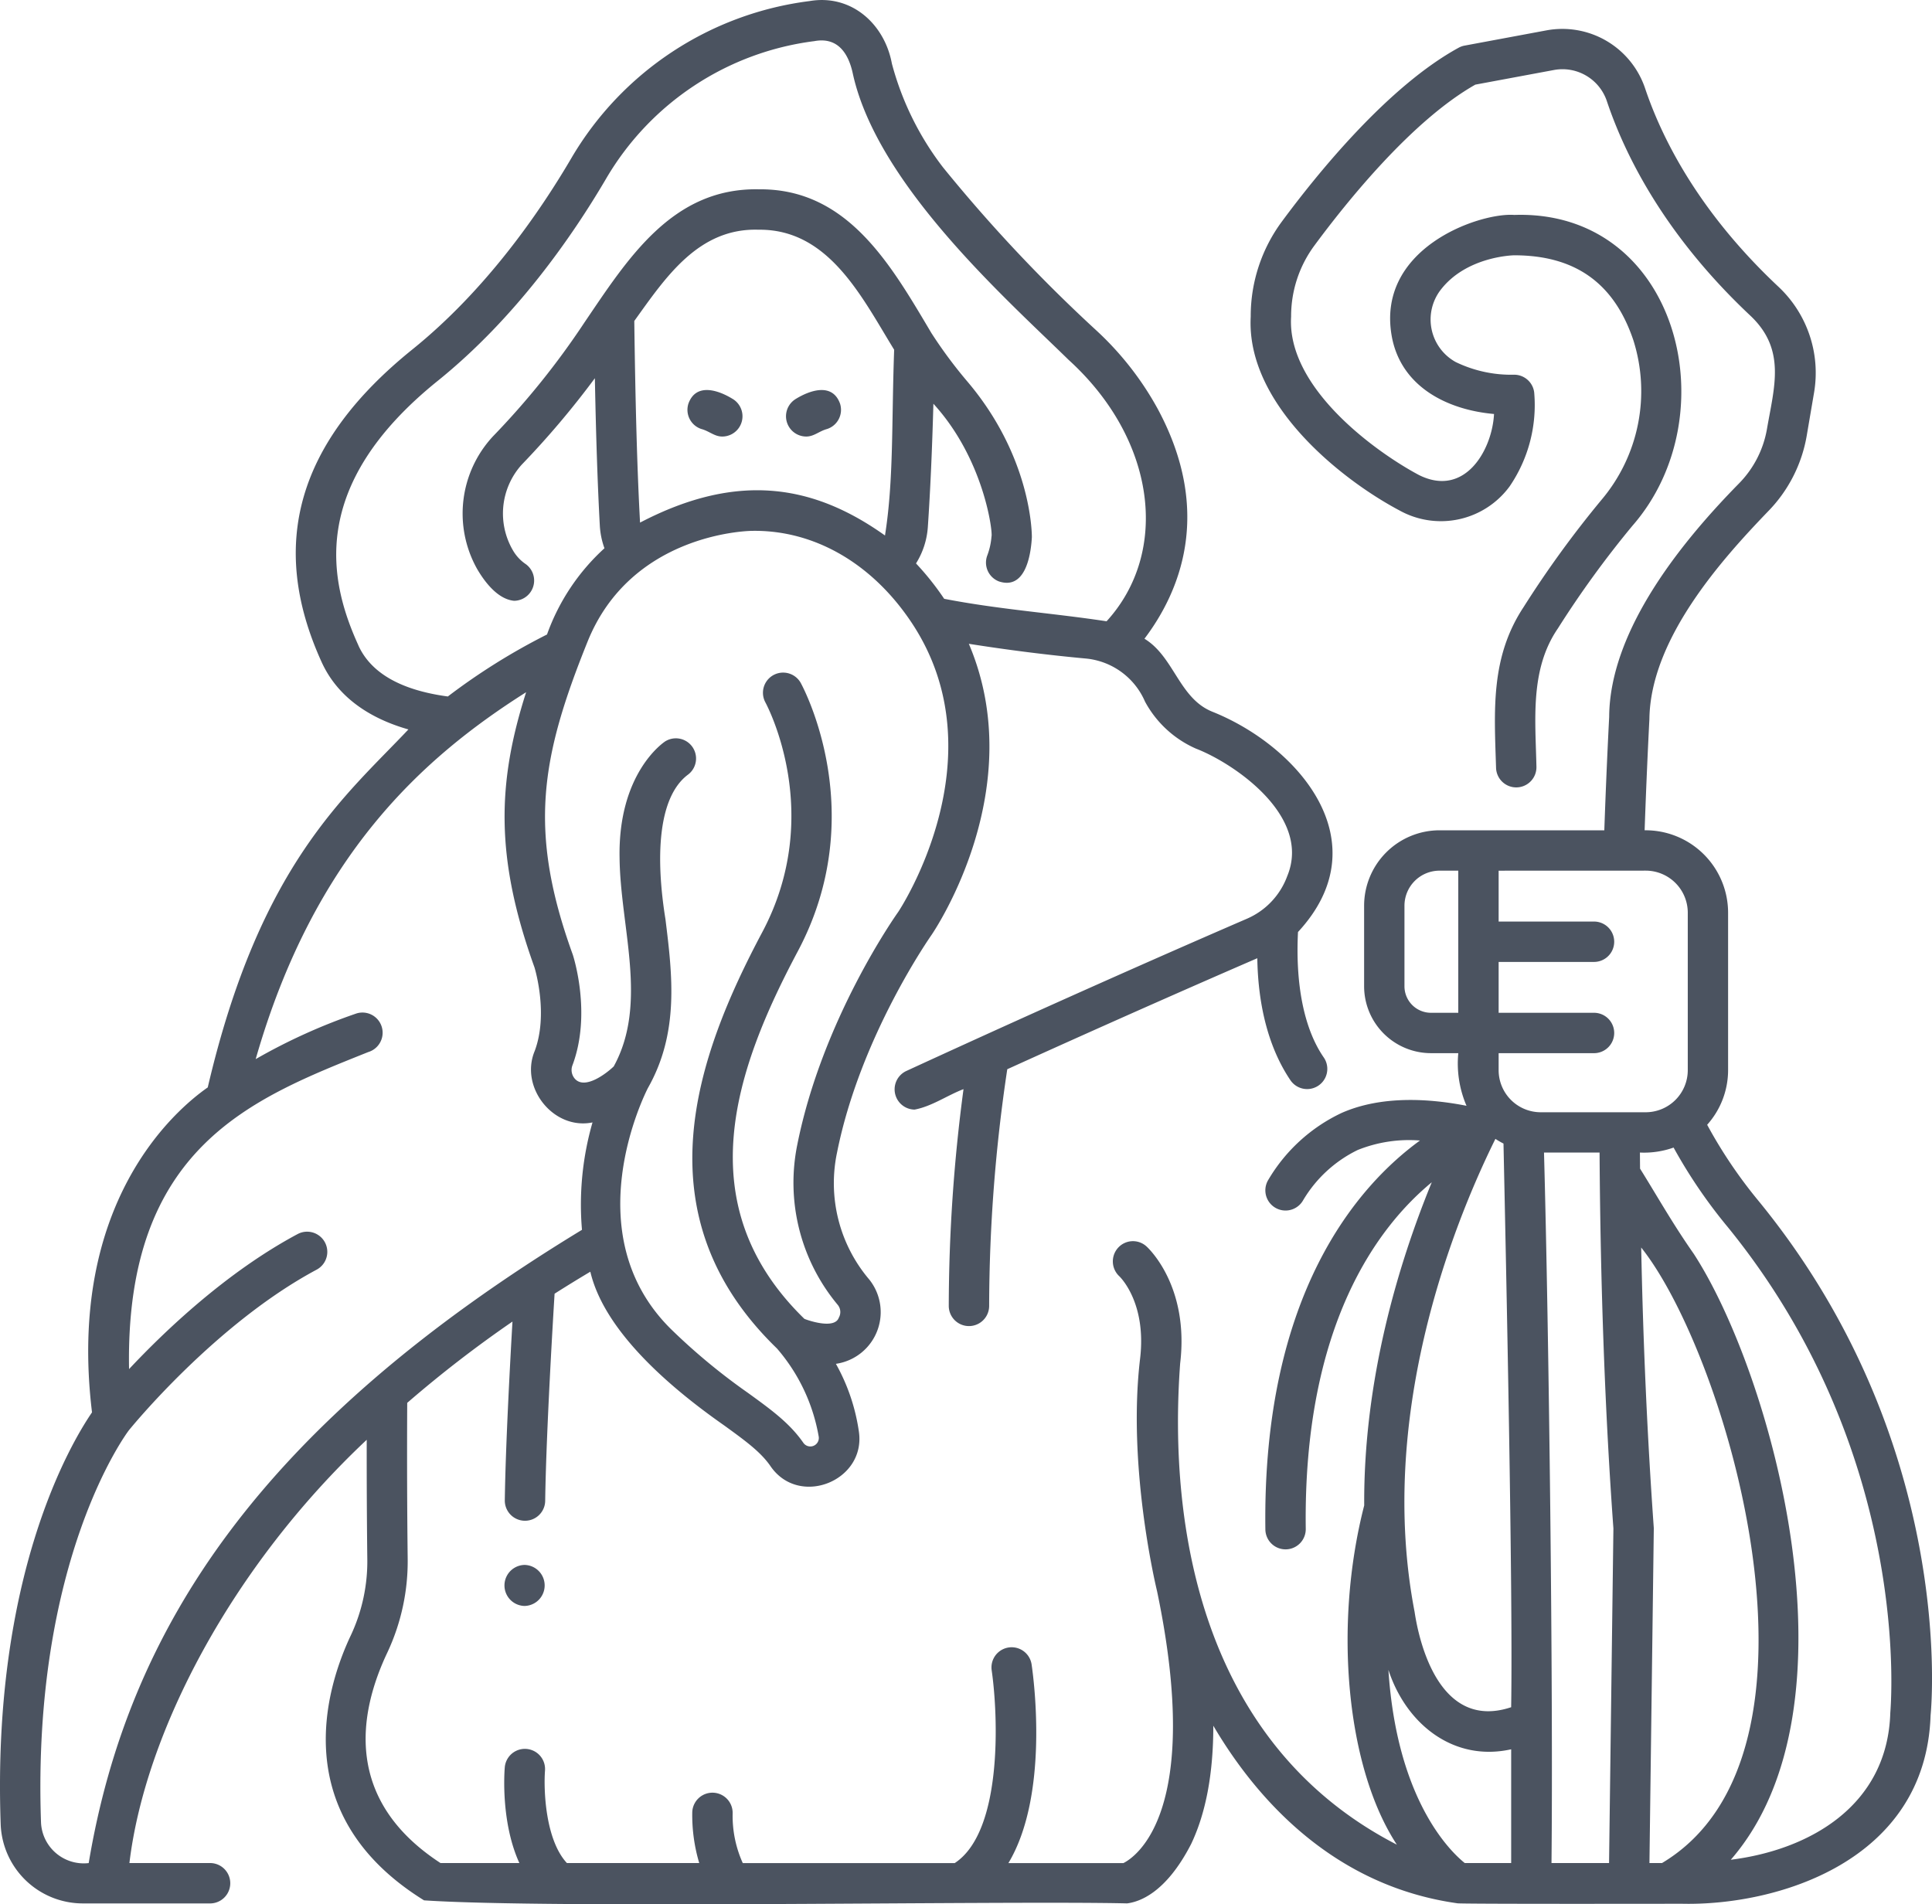 <svg xmlns="http://www.w3.org/2000/svg" width="224.851" height="221.657" viewBox="0 0 224.851 221.657">
  <g id="wizard" transform="translate(-2.438 -4.818)">
    <path id="Path_317" data-name="Path 317" d="M26.887,226.364a2.349,2.349,0,0,0,0-4.7H17.5c1.816-15.184,11.888-34.487,27.618-49.264-.007,4.791.015,9.415.067,13.791a20.285,20.285,0,0,1-1.891,8.915c-2.828,5.95-7.662,20.873,8.494,30.9,14.867,1,67.76.021,81.829.354,1.286-.168,4.437-1.056,7.448-6.911,1.721-3.61,2.582-8.214,2.582-13.769,5.193,8.828,14.189,18.657,28.381,20.665.039.1,25.216.057,26.13.057,11.044.259,28.406-4.9,28.966-21.925.187-1.946,2.662-32.2-20.065-59.932a55.058,55.058,0,0,1-5.937-8.81,9.542,9.542,0,0,0,2.436-6.365V111.053a9.606,9.606,0,0,0-9.715-9.595c.2-5.644.409-10.1.556-12.94.115-9.356,8.454-18.607,13.769-24.136a16.6,16.6,0,0,0,4.544-8.869l.853-5.009a13.743,13.743,0,0,0-4.179-12.341c-9.375-8.806-13.6-17.423-15.5-23.1a10.162,10.162,0,0,0-11.469-6.71L172.9,10.125a2.321,2.321,0,0,0-.7.248c-8.21,4.487-16.412,14.6-20.572,20.23A18.5,18.5,0,0,0,148,41.674c-.558,10.266,10.714,19.07,17.319,22.559a9.919,9.919,0,0,0,12.815-2.806A16.79,16.79,0,0,0,180.99,50.49a2.348,2.348,0,0,0-2.314-2.058,14.841,14.841,0,0,1-6.831-1.481,5.661,5.661,0,0,1-1.773-8.351c3.014-3.972,8.543-4.067,8.588-4.067,7.1,0,11.637,3.236,13.875,9.894a19.613,19.613,0,0,1-3.737,18.6,120.749,120.749,0,0,0-9.03,12.435c-3.881,5.871-3.422,12.01-3.216,18.7a2.349,2.349,0,0,0,4.7-.093c-.114-5.474-.774-11.339,2.492-16.1a115.763,115.763,0,0,1,8.67-11.943c11.312-12.918,5.311-36.815-13.75-36.192-4.078-.294-16.352,3.943-14.185,14.454,1.192,5.581,6.391,8.233,11.837,8.716-.213,4.193-3.4,9.777-8.743,7.1-5.026-2.678-15.388-10.147-14.872-18.436a13.83,13.83,0,0,1,2.716-8.28c3.872-5.241,11.406-14.572,18.725-18.72l9.136-1.7a5.448,5.448,0,0,1,6.156,3.578c2.067,6.19,6.648,15.559,16.74,25.037,4.15,3.935,2.751,8.26,1.912,13.139a11.933,11.933,0,0,1-3.268,6.374c-6.039,6.152-15.051,16.736-15.1,27.179-.15,2.885-.364,7.429-.566,13.184H169.972a8.785,8.785,0,0,0-8.775,8.774v9.383a7.79,7.79,0,0,0,7.783,7.783h3.178a12.464,12.464,0,0,0,.957,6.126c-4.206-.829-9.863-1.241-14.548.838a19.605,19.605,0,0,0-8.561,7.85,2.349,2.349,0,1,0,4.093,2.307,15.03,15.03,0,0,1,6.349-5.849,16.047,16.047,0,0,1,7.25-1.105c-7.174,5.218-18.353,17.78-17.993,45.268a2.349,2.349,0,1,0,4.7-.062c-.311-23.764,8.443-35.218,14.666-40.345-3.886,9.485-7.945,22.947-7.863,37.613-3.623,14.09-2.042,30.584,3.8,39.485-22.726-11.69-26.623-36.973-25.22-56.014,1.077-9.03-3.732-13.453-3.938-13.636a2.335,2.335,0,0,0-3.282.17,2.362,2.362,0,0,0,.125,3.307c.134.124,3.2,3.117,2.432,9.6-1.472,12.345,1.72,26.009,1.972,27.056,5.4,25.844-2.58,30.993-3.91,31.66H119.8c4.727-7.889,2.968-21.288,2.7-23.112a2.348,2.348,0,1,0-4.647.681c.738,5.076,1.351,18.72-4.3,22.431H88.884a13.335,13.335,0,0,1-1.179-5.77,2.35,2.35,0,0,0-4.7-.143,19.573,19.573,0,0,0,.811,5.911h-15.4c-2.538-2.737-2.713-8.6-2.55-10.759a2.348,2.348,0,0,0-4.682-.368c-.067.821-.419,6.473,1.7,11.128H53.709c-11.238-7.325-9.588-17.36-6.173-24.542a25.006,25.006,0,0,0,2.348-10.988c-.067-5.653-.087-11.72-.053-18.035A139.29,139.29,0,0,1,62.08,158.64c-.3,5.184-.805,14.64-.892,20.8a2.349,2.349,0,1,0,4.7.067c.116-8.2.987-22.384,1.094-24.111,1.35-.857,2.732-1.711,4.16-2.558,1.749,7.432,10.356,14.236,15.61,17.914,2.438,1.771,4.2,3.049,5.341,4.693,3.318,4.894,11.169,1.744,10.3-4.026a22.739,22.739,0,0,0-2.67-7.86,6.079,6.079,0,0,0,3.892-9.8,17.315,17.315,0,0,1-3.757-14.806c2.7-13.522,10.895-25.166,11-25.322.515-.757,11.446-17.163,4.336-33.878,4.64.732,9.238,1.312,13.715,1.723a8.355,8.355,0,0,1,6.789,5.006,12.407,12.407,0,0,0,5.926,5.47c4.378,1.683,13.524,7.856,10.624,14.846a8.647,8.647,0,0,1-4.672,4.946c-7.091,3.067-21.677,9.45-39.686,17.742a2.358,2.358,0,0,0,.984,4.482c2.007-.368,3.838-1.677,5.7-2.381a192.8,192.8,0,0,0-1.716,25.228,2.348,2.348,0,1,0,4.7,0,187.166,187.166,0,0,1,2.109-27.546c12.886-5.848,23.228-10.377,29.1-12.92.088,5.7,1.4,10.575,3.862,14.212a2.349,2.349,0,0,0,3.892-2.631c-2.38-3.422-3.319-8.687-3.019-14.632,9.723-10.5-.015-21.666-9.98-25.646-3.866-1.563-4.444-6.4-7.89-8.49,4.014-5.3,8.1-14.635,1.512-26.812a35.822,35.822,0,0,0-7.141-9.1A179.254,179.254,0,0,1,112.19,24.3a34.239,34.239,0,0,1-5.951-12.072c-.848-4.611-4.7-8.115-9.585-7.285a37.6,37.6,0,0,0-27.731,18.3C65.2,29.592,58.977,38.6,50.44,45.483,37.073,56.254,33.619,68.166,39.88,81.9c1.718,3.766,5.172,6.42,10.09,7.819-7.313,7.753-17.29,15.7-23.353,41.666-3.7,2.579-16.438,13.367-13.47,37.822-2.5,3.651-11.646,19.084-10.631,47.9a9.567,9.567,0,0,0,9.6,9.256Zm156.118-4.7c.209-20.453-.305-62.151-.872-82.7H188.6c.1,15.733.642,30.451,1.61,43.753l-.506,38.946Zm12.858,0h-1.458l.507-38.982c-.723-10.151-1.235-21.052-1.467-32.66C203.412,162.525,217.184,208.938,195.863,221.667Zm7.562-74.14c21.762,26.673,19.04,56.106,19.011,56.648-.321,10.855-9.444,15.969-18.565,17.109,15.588-17.932,4.724-56.646-4.32-70.542-2.483-3.543-4.33-6.848-6.24-9.9q-.008-.934-.015-1.872a10.259,10.259,0,0,0,3.919-.58,59.531,59.531,0,0,0,6.21,9.141Zm-9.46-41.37a4.9,4.9,0,0,1,4.9,4.9v18.323a4.9,4.9,0,0,1-4.9,4.9H181.753a4.9,4.9,0,0,1-4.9-4.9V127.4h11.1a2.348,2.348,0,1,0,0-4.7h-11.1V116.78h11.1a2.348,2.348,0,1,0,0-4.7h-11.1V106.16ZM168.979,122.7a3.086,3.086,0,0,1-3.086-3.086v-9.379a4.082,4.082,0,0,1,4.078-4.077h2.185V122.7Zm7.5,14.678a9.447,9.447,0,0,0,.939.542c.3,14.027,1.116,52.128.891,65.607-8.308,2.762-10.7-7.482-11.237-11.1-4.335-22.5,4.21-44.556,9.406-55.052Zm-12.458,61.787c2.056,6.334,7.6,10.751,14.291,9.259v13.242h-5.4c-1.744-1.4-7.909-7.4-8.888-22.5Zm-57.031-88.223c-.36.505-8.849,12.551-11.756,27.084a22.193,22.193,0,0,0,4.7,18.667,1.315,1.315,0,0,1,.129,1.488c-.5,1.437-3.785.248-4.012.139-13.635-13.29-8.047-29.08-.757-42.789,8.492-15.969.665-30.626.327-31.241A2.348,2.348,0,0,0,91.5,86.54c.286.529,6.922,13.111-.352,26.786-7.653,14.391-14.358,32.889,1.718,48.449a21.171,21.171,0,0,1,4.858,10.266.989.989,0,0,1-1.783.721c-1.595-2.3-3.733-3.849-6.441-5.813a71.846,71.846,0,0,1-8.968-7.427c-11.247-11.1-3.037-27.389-2.684-28.073,3.659-6.457,2.839-13.158,2.038-19.639-1.131-7.015-.943-14.1,2.575-16.794a2.349,2.349,0,0,0-2.6-3.91c-.225.147-5.509,3.716-5.315,13.578.089,8.1,3.343,16.945-.68,24.258-.888.852-3.3,2.68-4.474,1.49a1.547,1.547,0,0,1-.322-1.645c2.232-5.971.121-12.576.03-12.854C63.868,101.491,65.387,93,70.815,79.515c5.04-12.539,18.5-12.9,19.122-12.908,7.246-.13,14.027,3.784,18.631,10.735,10.337,15.627-1.487,33.468-1.581,33.6ZM76.258,42.178c3.66-5.095,7.473-10.846,14.472-10.622,8.173-.092,12.02,7.869,15.772,13.969-.309,8.534-.043,15.163-1.067,21.621-8.106-5.77-16.932-7.547-28.506-1.5C76.6,59.668,76.386,51.985,76.258,42.178Zm-32.1,37.775c-3.345-7.338-6.028-18.518,9.233-30.813C62.478,41.812,69.057,32.3,72.975,25.618A32.877,32.877,0,0,1,97.218,9.605c2.756-.509,4,1.476,4.491,3.865,2.885,12.92,17.928,26.207,25.077,33.216,10.247,9.3,11.791,22.4,4.438,30.446-6.192-.946-12.476-1.37-18.9-2.617a32.327,32.327,0,0,0-3.278-4.117,9.153,9.153,0,0,0,1.375-4.217c.291-4.273.5-9.024.648-14.37,5.914,6.467,6.928,14.974,6.763,15.445a7.988,7.988,0,0,1-.486,2.2,2.348,2.348,0,0,0,1.349,3.035c3.019.994,3.708-2.885,3.834-5.144,0-.375-.015-9.282-7.493-18.107a53.414,53.414,0,0,1-4.2-5.66c-4.692-7.9-9.724-16.831-20.07-16.727-10.1-.207-15.274,8.089-20.344,15.553a92.066,92.066,0,0,1-10.59,13.177,13.192,13.192,0,0,0-1.879,15.435c.841,1.449,2.371,3.545,4.319,3.729a2.359,2.359,0,0,0,1.369-4.259,4.885,4.885,0,0,1-1.528-1.651,8.494,8.494,0,0,1,1.039-9.93A102.03,102.03,0,0,0,71.67,48.84c.134,6.881.325,12.547.579,17.2a9.222,9.222,0,0,0,.537,2.591A24.881,24.881,0,0,0,66.1,78.669a73.733,73.733,0,0,0-11.54,7.214c-5.44-.729-8.944-2.719-10.408-5.931ZM7.211,216.943c-1.082-30.693,10.083-45.468,10.231-45.655.273-.335,10.1-12.407,21.847-18.69a2.348,2.348,0,1,0-2.214-4.142c-8.289,4.428-15.487,11.31-19.617,15.715-.464-25.857,14.338-31.492,27.837-36.9a2.348,2.348,0,1,0-1.349-4.5,67.337,67.337,0,0,0-11.75,5.321C39,104.33,51.667,92.985,63.67,85.387c-3.355,10.5-3.639,19.23.972,32.025.115.38,1.61,5.494.028,9.729-1.78,4.26,2.2,9.246,6.726,8.32a34.54,34.54,0,0,0-1.226,12.5c-37.257,22.661-52.817,46.233-57.409,73.707a4.978,4.978,0,0,1-5.55-4.725Z" transform="translate(0 0)" fill="#4b5360"/>
    <path id="Path_318" data-name="Path 318" d="M126.949,73.518c-1.624-1.006-4.252-1.932-5.149.53a2.348,2.348,0,0,0,1.5,2.966c.947.256,1.532.892,2.462.878a2.358,2.358,0,0,0,1.192-4.373Z" transform="translate(-39.237 -22.264)" fill="#4b5360"/>
    <path id="Path_319" data-name="Path 319" d="M141.1,77.892c.931.013,1.514-.622,2.462-.878a2.348,2.348,0,0,0,1.5-2.966c-.9-2.462-3.525-1.533-5.15-.53a2.358,2.358,0,0,0,1.192,4.373Z" transform="translate(-44.863 -22.264)" fill="#4b5360"/>
    <path id="Path_320" data-name="Path 320" d="M92.274,276.294a2.388,2.388,0,0,0,0,4.775A2.388,2.388,0,0,0,92.274,276.294Z" transform="translate(-28.786 -89.329)" fill="#4b5360"/>
  </g>
</svg>
